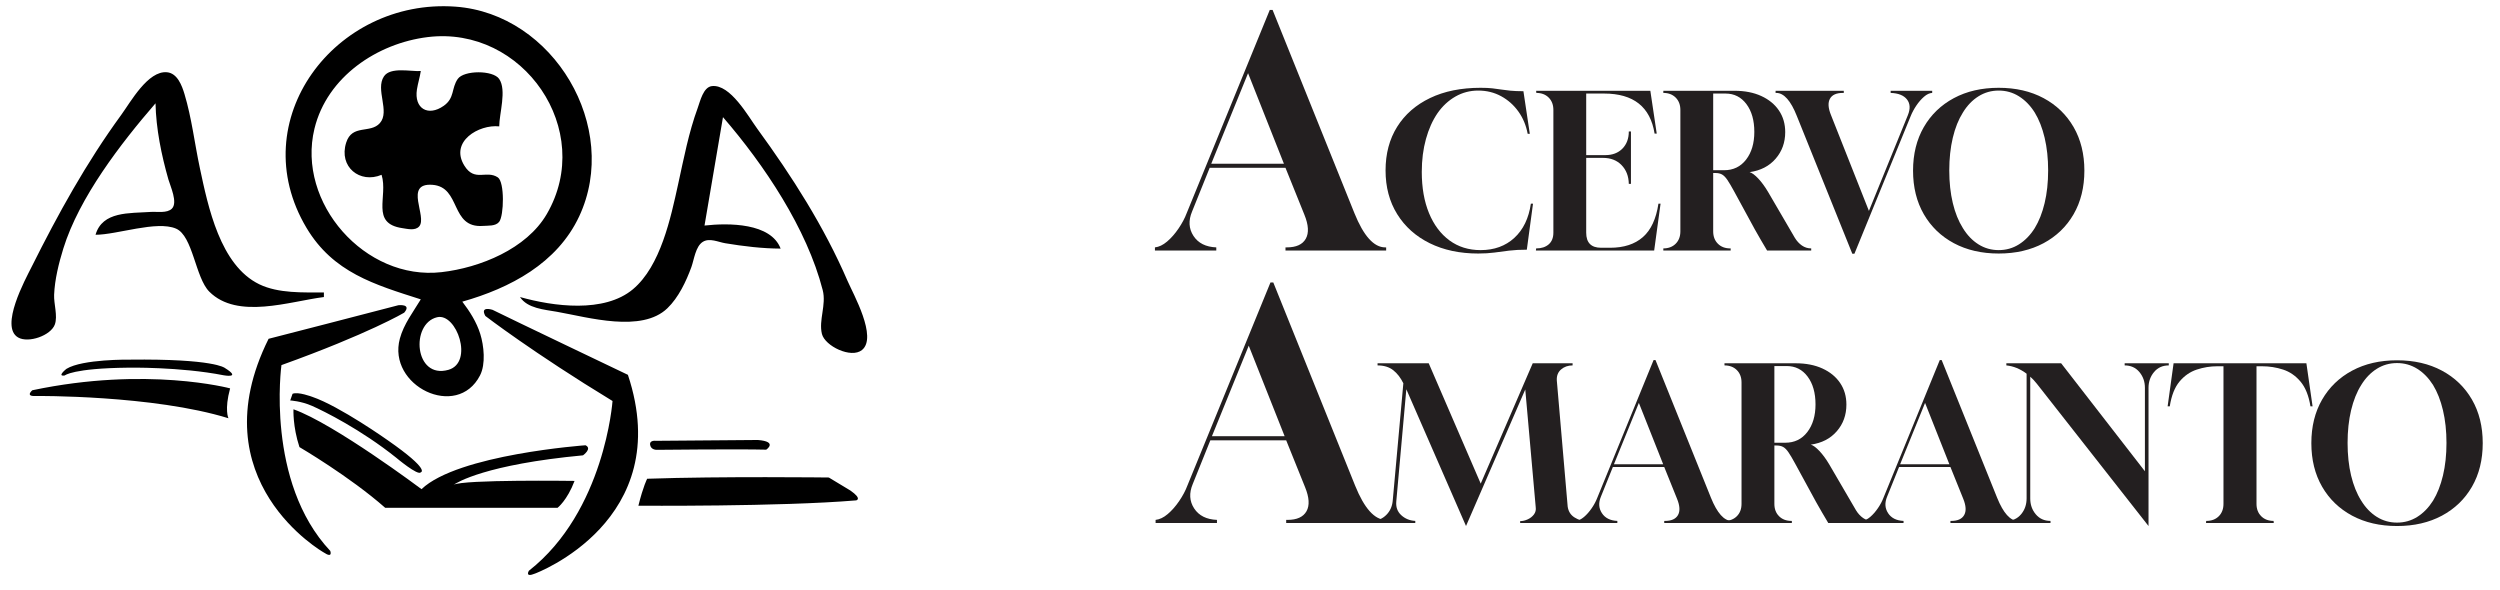 <?xml version="1.0" encoding="UTF-8" standalone="no"?>
<!DOCTYPE svg PUBLIC "-//W3C//DTD SVG 1.1//EN" "http://www.w3.org/Graphics/SVG/1.1/DTD/svg11.dtd">
<svg width="100%" height="100%" viewBox="0 0 1216 287" version="1.1" xmlns="http://www.w3.org/2000/svg" xmlns:xlink="http://www.w3.org/1999/xlink" xml:space="preserve" xmlns:serif="http://www.serif.com/" style="fill-rule:evenodd;clip-rule:evenodd;stroke-linejoin:round;stroke-miterlimit:2;" aria-labelledby="logoText" role="img">
    <title id="logoText">Logo Acervo Amaranto</title>
    <g id="Artboard1" transform="matrix(0.99,0,0,0.991,15.306,0.667)">
        <rect x="-15.466" y="-0.674" width="1228.57" height="289.379" style="fill:none;"/>
        <g transform="matrix(1.25,0,0,1.029,-1011.65,-834.826)">
            <path d="M1251.16,1060.12L1251.16,1058.62C1252.73,1058.42 1254.32,1057.5 1255.92,1055.85C1257.53,1054.2 1259.04,1052.12 1260.44,1049.62C1261.84,1047.12 1262.91,1044.67 1263.65,1042.27L1296.31,945.373L1297.42,945.373L1329.58,1042.27C1333.21,1053.17 1337.25,1058.62 1341.7,1058.62L1342.07,1058.62L1342.07,1060.12L1302.49,1060.12L1302.49,1058.62L1302.99,1058.62C1306.7,1058.62 1309.19,1057.25 1310.47,1054.5C1311.75,1051.75 1311.56,1047.92 1309.91,1043.02L1302.49,1020.67L1272.68,1020.67L1265.76,1041.52C1264.27,1045.82 1264.46,1049.7 1266.31,1053.15C1268.17,1056.6 1271.16,1058.42 1275.28,1058.62L1275.28,1060.12L1251.16,1060.12ZM1273.3,1018.72L1301.88,1018.72L1287.77,975.523L1273.3,1018.72Z" style="fill:rgb(35,31,32);fill-rule:nonzero;"/>
            <path d="M1373.17,1061.55L1349.71,996.318L1345.77,1049.76C1345.55,1052.47 1346.19,1054.67 1347.7,1056.36C1349.21,1058.06 1351.05,1058.97 1353.23,1059.11L1353.23,1060.12L1336.47,1060.12L1336.47,1059.11C1338.59,1058.97 1340.38,1058.02 1341.83,1056.26C1343.29,1054.5 1344.12,1052.3 1344.35,1049.66L1348.54,993.473C1347.48,990.831 1346.15,988.749 1344.56,987.225C1342.96,985.701 1340.91,984.939 1338.4,984.939L1338.4,983.923L1358.51,983.923L1378.95,1041.33L1399.39,983.923L1415.06,983.923L1415.06,984.939C1413.27,984.939 1411.76,985.582 1410.53,986.869C1409.3,988.156 1408.75,989.917 1408.86,992.152L1413.13,1052.3C1413.41,1054.6 1414.32,1056.33 1415.85,1057.48C1417.39,1058.63 1418.91,1059.21 1420.42,1059.21L1420.42,1060.12L1394.45,1060.12L1394.45,1059.21C1395.4,1059.21 1396.37,1058.94 1397.38,1058.39C1398.38,1057.85 1399.21,1057.08 1399.85,1056.06C1400.49,1055.04 1400.73,1053.86 1400.56,1052.5L1396.46,996.419L1373.17,1061.55Z" style="fill:rgb(35,31,32);fill-rule:nonzero;"/>
            <path d="M1416.31,1060.12L1416.31,1059.11C1417.37,1058.97 1418.45,1058.35 1419.54,1057.23C1420.63,1056.11 1421.65,1054.7 1422.6,1053.01C1423.55,1051.32 1424.27,1049.66 1424.78,1048.03L1446.89,982.399L1447.65,982.399L1469.43,1048.03C1471.89,1055.41 1474.62,1059.11 1477.64,1059.11L1477.89,1059.11L1477.89,1060.12L1451.08,1060.12L1451.08,1059.11L1451.42,1059.11C1453.93,1059.11 1455.62,1058.17 1456.49,1056.31C1457.35,1054.45 1457.23,1051.86 1456.11,1048.54L1451.08,1033.4L1430.89,1033.4L1426.2,1047.52C1425.19,1050.44 1425.32,1053.06 1426.58,1055.4C1427.83,1057.74 1429.86,1058.97 1432.65,1059.11L1432.65,1060.12L1416.31,1060.12ZM1431.31,1032.08L1450.66,1032.08L1441.11,1002.82L1431.31,1032.08Z" style="fill:rgb(35,31,32);fill-rule:nonzero;"/>
            <path d="M1474.76,1060.12L1474.76,1059.11C1476.77,1059.11 1478.39,1058.36 1479.62,1056.87C1480.85,1055.38 1481.46,1053.42 1481.46,1050.98L1481.46,993.067C1481.46,990.628 1480.85,988.664 1479.62,987.174C1478.39,985.684 1476.77,984.939 1474.76,984.939L1474.76,983.923L1502.75,983.923C1506.77,983.923 1510.27,984.752 1513.26,986.412C1516.25,988.071 1518.57,990.374 1520.21,993.321C1521.86,996.267 1522.68,999.705 1522.68,1003.63C1522.68,1008.58 1521.43,1012.81 1518.91,1016.33C1516.4,1019.86 1512.99,1021.99 1508.69,1022.73C1509.64,1023.07 1510.77,1024.09 1512.09,1025.78C1513.4,1027.47 1514.67,1029.58 1515.9,1032.08L1526.45,1054.03C1527.24,1055.59 1528.17,1056.82 1529.26,1057.74C1530.35,1058.65 1531.56,1059.11 1532.9,1059.11L1532.9,1060.12L1515.56,1060.12C1514.78,1058.57 1513.96,1056.87 1513.09,1055.04C1512.23,1053.21 1511.43,1051.52 1510.7,1049.96L1502.49,1031.67C1501.49,1029.44 1500.64,1027.69 1499.94,1026.44C1499.24,1025.19 1498.54,1024.33 1497.84,1023.85C1497.14,1023.38 1496.27,1023.14 1495.2,1023.14L1494.37,1023.14L1494.37,1050.98C1494.37,1053.42 1494.98,1055.38 1496.21,1056.87C1497.44,1058.36 1499.06,1059.11 1501.07,1059.11L1501.24,1059.11L1501.24,1060.12L1474.76,1060.12ZM1494.37,1021.82L1498.64,1021.82C1502.27,1021.82 1505.16,1020.13 1507.31,1016.74C1509.46,1013.35 1510.54,1008.95 1510.54,1003.53C1510.54,998.045 1509.5,993.625 1507.44,990.273C1505.37,986.92 1502.63,985.243 1499.23,985.243L1494.37,985.243L1494.37,1021.82Z" style="fill:rgb(35,31,32);fill-rule:nonzero;"/>
            <path d="M1528.8,1060.12L1528.8,1059.11C1529.86,1058.97 1530.94,1058.35 1532.03,1057.23C1533.11,1056.11 1534.13,1054.7 1535.08,1053.01C1536.03,1051.32 1536.76,1049.66 1537.26,1048.03L1559.38,982.399L1560.13,982.399L1581.91,1048.03C1584.37,1055.41 1587.11,1059.11 1590.13,1059.11L1590.38,1059.11L1590.38,1060.12L1563.57,1060.12L1563.57,1059.11L1563.9,1059.11C1566.42,1059.11 1568.11,1058.17 1568.97,1056.31C1569.84,1054.45 1569.71,1051.86 1568.6,1048.54L1563.57,1033.4L1543.38,1033.4L1538.69,1047.52C1537.68,1050.44 1537.81,1053.06 1539.06,1055.4C1540.32,1057.74 1542.34,1058.97 1545.14,1059.11L1545.14,1060.12L1528.8,1060.12ZM1543.8,1032.08L1563.15,1032.08L1553.6,1002.82L1543.8,1032.08Z" style="fill:rgb(35,31,32);fill-rule:nonzero;"/>
            <path d="M1641.43,1061.55L1597.53,993.676C1597.14,993.067 1596.71,992.457 1596.24,991.847C1595.76,991.238 1595.33,990.73 1594.94,990.323L1594.94,1048.44C1594.94,1051.35 1595.66,1053.86 1597.12,1055.96C1598.57,1058.06 1600.49,1059.11 1602.9,1059.11L1602.9,1060.12L1585.47,1060.12L1585.47,1059.11C1587.93,1059.11 1589.88,1058.06 1591.33,1055.96C1592.79,1053.86 1593.51,1051.32 1593.51,1048.34L1593.51,988.901C1591,986.598 1588.35,985.277 1585.55,984.939L1585.55,983.923L1607.09,983.923L1640.01,1035.43L1640.01,995.607C1640.01,992.694 1639.28,990.188 1637.83,988.088C1636.38,985.989 1634.45,984.939 1632.05,984.939L1632.05,983.923L1649.39,983.923L1649.39,984.939C1646.99,984.939 1645.06,985.989 1643.61,988.088C1642.16,990.188 1641.43,992.694 1641.43,995.607L1641.43,1061.55Z" style="fill:rgb(35,31,32);fill-rule:nonzero;"/>
            <path d="M1664.02,1060.12L1664.1,1059.11L1664.19,1059.11C1666.2,1059.11 1667.82,1058.36 1669.05,1056.87C1670.27,1055.38 1670.89,1053.42 1670.89,1050.98L1670.89,985.345L1668.46,985.345C1665.72,985.345 1663.04,985.87 1660.42,986.92C1657.79,987.97 1655.53,989.866 1653.63,992.609C1651.73,995.353 1650.45,999.298 1649.78,1004.45L1648.94,1004.45L1651.28,983.923L1703.48,983.923L1705.91,1004.45L1705.07,1004.45C1704.4,999.366 1703.1,995.437 1701.17,992.66C1699.25,989.883 1696.96,987.97 1694.3,986.92C1691.65,985.87 1688.9,985.345 1686.05,985.345L1683.87,985.345L1683.87,1050.98C1683.87,1053.42 1684.49,1055.38 1685.72,1056.87C1686.95,1058.36 1688.57,1059.11 1690.58,1059.11L1690.66,1060.12L1664.02,1060.12Z" style="fill:rgb(35,31,32);fill-rule:nonzero;"/>
            <path d="M1739.11,1061.55C1732.4,1061.55 1726.53,1059.9 1721.47,1056.62C1716.42,1053.33 1712.48,1048.73 1709.66,1042.8C1706.84,1036.87 1705.43,1029.95 1705.43,1022.02C1705.43,1014.1 1706.84,1007.17 1709.66,1001.25C1712.48,995.319 1716.42,990.713 1721.47,987.428C1726.53,984.143 1732.4,982.5 1739.11,982.5C1745.81,982.5 1751.69,984.143 1756.74,987.428C1761.8,990.713 1765.74,995.319 1768.56,1001.25C1771.38,1007.17 1772.79,1014.1 1772.79,1022.02C1772.79,1029.95 1771.38,1036.87 1768.56,1042.8C1765.74,1048.73 1761.8,1053.33 1756.74,1056.62C1751.69,1059.9 1745.81,1061.55 1739.11,1061.55ZM1739.11,1059.92C1742.01,1059.92 1744.66,1059.01 1747.07,1057.18C1749.47,1055.35 1751.54,1052.77 1753.27,1049.45C1754.94,1046.14 1756.24,1042.14 1757.16,1037.47C1758.08,1032.79 1758.54,1027.61 1758.54,1021.92C1758.54,1016.23 1758.08,1011.03 1757.16,1006.33C1756.24,1001.62 1754.94,997.605 1753.27,994.286C1751.54,990.967 1749.47,988.393 1747.07,986.564C1744.66,984.735 1742.01,983.821 1739.11,983.821C1736.2,983.821 1733.55,984.735 1731.15,986.564C1728.75,988.393 1726.71,990.967 1725.03,994.286C1723.3,997.605 1721.98,1001.62 1721.05,1006.33C1720.13,1011.03 1719.67,1016.23 1719.67,1021.92C1719.67,1027.61 1720.13,1032.79 1721.05,1037.47C1721.98,1042.14 1723.3,1046.14 1725.03,1049.45C1726.71,1052.77 1728.75,1055.35 1731.15,1057.18C1733.55,1059.01 1736.2,1059.92 1739.11,1059.92Z" style="fill:rgb(35,31,32);fill-rule:nonzero;"/>
        </g>
        <g transform="matrix(0.884,0,0,1.029,-552.965,-968.573)">
            <path d="M1249.93,1060.12L1249.93,1058.62C1252.15,1058.42 1254.39,1057.5 1256.67,1055.85C1258.94,1054.2 1261.07,1052.12 1263.05,1049.62C1265.03,1047.12 1266.54,1044.67 1267.59,1042.27L1313.75,945.373L1315.33,945.373L1360.79,1042.27C1365.91,1053.17 1371.62,1058.62 1377.92,1058.62L1378.44,1058.62L1378.44,1060.12L1322.49,1060.12L1322.49,1058.62L1323.19,1058.62C1328.44,1058.62 1331.96,1057.25 1333.77,1054.5C1335.58,1051.75 1335.32,1047.92 1332.99,1043.02L1322.49,1020.67L1280.36,1020.67L1270.57,1041.52C1268.47,1045.82 1268.73,1049.7 1271.35,1053.15C1273.98,1056.6 1278.2,1058.42 1284.03,1058.62L1284.03,1060.12L1249.93,1060.12ZM1281.23,1018.72L1321.62,1018.72L1301.69,975.523L1281.23,1018.72Z" style="fill:rgb(35,31,32);fill-rule:nonzero;"/>
            <path d="M1429.62,1061.55C1419.36,1061.55 1410.36,1059.9 1402.62,1056.62C1394.88,1053.33 1388.86,1048.71 1384.56,1042.75C1380.26,1036.79 1378.11,1029.85 1378.11,1021.92C1378.11,1013.93 1380.26,1006.99 1384.56,1001.09C1388.86,995.2 1394.96,990.628 1402.86,987.377C1410.75,984.126 1420.11,982.5 1430.92,982.5C1433.53,982.5 1435.7,982.585 1437.44,982.754C1439.17,982.924 1440.79,983.11 1442.29,983.313C1443.79,983.516 1445.51,983.703 1447.44,983.872C1449.38,984.041 1451.81,984.126 1454.73,984.126L1458.28,1004.45L1457.1,1004.45C1456.23,1000.45 1454.51,996.911 1451.94,993.829C1449.38,990.747 1446.18,988.308 1442.35,986.513C1438.52,984.719 1434.28,983.821 1429.62,983.821C1425.04,983.821 1420.82,984.769 1416.95,986.666C1413.08,988.562 1409.76,991.204 1407,994.591C1404.24,998.045 1402.09,1002.16 1400.55,1006.94C1399.01,1011.71 1398.24,1016.94 1398.24,1022.63C1398.24,1030.15 1399.58,1036.7 1402.26,1042.29C1404.95,1047.88 1408.74,1052.21 1413.63,1055.3C1418.53,1058.38 1424.29,1059.92 1430.92,1059.92C1438.5,1059.92 1444.76,1057.97 1449.69,1054.08C1454.63,1050.18 1457.69,1044.75 1458.87,1037.77L1460.06,1037.77L1456.62,1059.72C1452.91,1059.72 1449.63,1059.87 1446.79,1060.17C1443.95,1060.48 1441.21,1060.78 1438.56,1061.09C1435.92,1061.39 1432.94,1061.55 1429.62,1061.55Z" style="fill:rgb(35,31,32);fill-rule:nonzero;"/>
            <path d="M1461.67,1060.12L1461.79,1059.11L1461.91,1059.11C1464.75,1059.11 1467.04,1058.46 1468.78,1057.18C1470.51,1055.89 1471.38,1054.03 1471.38,1051.59L1471.38,993.067C1471.38,990.628 1470.51,988.664 1468.78,987.174C1467.04,985.684 1464.75,984.939 1461.91,984.939L1461.79,983.923L1525.27,983.923L1528.82,1004.34L1527.63,1004.34C1525.27,991.61 1515.91,985.243 1499.57,985.243L1489.62,985.243L1489.62,1014.61L1500.28,1014.61C1504.22,1014.61 1507.38,1013.57 1509.75,1011.51C1512.12,1009.44 1513.3,1006.72 1513.3,1003.33L1514.49,1003.33L1514.49,1028.32L1513.3,1028.32C1513.22,1024.66 1511.88,1021.68 1509.28,1019.38C1506.67,1017.08 1503.24,1015.93 1498.97,1015.93L1489.62,1015.93L1489.62,1051.59C1489.62,1056.4 1492.38,1058.8 1497.91,1058.8L1502.88,1058.8C1510.54,1058.8 1516.62,1057.11 1521.12,1053.72C1525.62,1050.34 1528.5,1045.02 1529.77,1037.77L1530.95,1037.77L1527.4,1060.12L1461.67,1060.12Z" style="fill:rgb(35,31,32);fill-rule:nonzero;"/>
            <path d="M1532.49,1060.12L1532.49,1059.11C1535.33,1059.11 1537.62,1058.36 1539.36,1056.87C1541.09,1055.38 1541.96,1053.42 1541.96,1050.98L1541.96,993.067C1541.96,990.628 1541.09,988.664 1539.36,987.174C1537.62,985.684 1535.33,984.939 1532.49,984.939L1532.49,983.923L1572.04,983.923C1577.73,983.923 1582.68,984.752 1586.91,986.412C1591.13,988.071 1594.41,990.374 1596.74,993.321C1599.06,996.267 1600.23,999.705 1600.23,1003.63C1600.23,1008.58 1598.45,1012.81 1594.9,1016.33C1591.35,1019.86 1586.53,1021.99 1580.45,1022.73C1581.79,1023.07 1583.39,1024.09 1585.25,1025.78C1587.1,1027.47 1588.9,1029.58 1590.64,1032.08L1605.56,1054.03C1606.66,1055.59 1607.99,1056.82 1609.53,1057.74C1611.07,1058.65 1612.78,1059.11 1614.68,1059.11L1614.68,1060.12L1590.16,1060.12C1589.06,1058.57 1587.89,1056.87 1586.67,1055.04C1585.44,1053.21 1584.32,1051.52 1583.29,1049.96L1571.69,1031.67C1570.27,1029.44 1569.06,1027.69 1568.08,1026.44C1567.09,1025.19 1566.1,1024.33 1565.12,1023.85C1564.13,1023.38 1562.88,1023.14 1561.38,1023.14L1560.2,1023.14L1560.2,1050.98C1560.2,1053.42 1561.07,1055.38 1562.81,1056.87C1564.54,1058.36 1566.83,1059.11 1569.67,1059.11L1569.91,1059.11L1569.91,1060.12L1532.49,1060.12ZM1560.2,1021.82L1566.24,1021.82C1571.37,1021.82 1575.46,1020.13 1578.5,1016.74C1581.54,1013.35 1583.06,1008.95 1583.06,1003.53C1583.06,998.045 1581.6,993.625 1578.67,990.273C1575.75,986.92 1571.88,985.243 1567.07,985.243L1560.2,985.243L1560.2,1021.82Z" style="fill:rgb(35,31,32);fill-rule:nonzero;"/>
            <path d="M1637.52,1061.65L1606.72,996.013C1603.33,988.63 1599.5,984.939 1595.24,984.939L1594.88,984.939L1594.88,983.923L1632.78,983.923L1632.78,984.939L1632.3,984.939C1628.67,984.939 1626.26,985.87 1625.08,987.733C1623.9,989.595 1624.09,992.186 1625.67,995.505L1646.75,1041.22L1668.42,995.505C1669.85,992.457 1669.67,989.968 1667.89,988.037C1666.12,986.107 1663.1,985.074 1658.83,984.939L1658.83,983.923L1681.92,983.923L1681.92,984.939C1680.42,985.006 1678.9,985.616 1677.37,986.767C1675.83,987.919 1674.4,989.324 1673.1,990.984C1671.8,992.643 1670.75,994.32 1669.96,996.013L1638.7,1061.65L1637.52,1061.65Z" style="fill:rgb(35,31,32);fill-rule:nonzero;"/>
            <path d="M1718.89,1061.55C1709.41,1061.55 1701.11,1059.9 1693.96,1056.62C1686.82,1053.33 1681.25,1048.73 1677.26,1042.8C1673.28,1036.87 1671.28,1029.95 1671.28,1022.02C1671.28,1014.1 1673.28,1007.17 1677.26,1001.25C1681.25,995.319 1686.82,990.713 1693.96,987.428C1701.11,984.143 1709.41,982.5 1718.89,982.5C1728.36,982.5 1736.67,984.143 1743.82,987.428C1750.96,990.713 1756.53,995.319 1760.52,1001.25C1764.5,1007.17 1766.5,1014.1 1766.5,1022.02C1766.5,1029.95 1764.5,1036.87 1760.52,1042.8C1756.53,1048.73 1750.96,1053.33 1743.82,1056.62C1736.67,1059.9 1728.36,1061.55 1718.89,1061.55ZM1718.89,1059.92C1723,1059.92 1726.75,1059.01 1730.14,1057.18C1733.54,1055.35 1736.46,1052.77 1738.9,1049.45C1741.27,1046.14 1743.11,1042.14 1744.41,1037.47C1745.71,1032.79 1746.36,1027.61 1746.36,1021.92C1746.36,1016.23 1745.71,1011.03 1744.41,1006.33C1743.11,1001.62 1741.27,997.605 1738.9,994.286C1736.46,990.967 1733.54,988.393 1730.14,986.564C1726.75,984.735 1723,983.821 1718.89,983.821C1714.78,983.821 1711.03,984.735 1707.64,986.564C1704.24,988.393 1701.36,990.967 1698.99,994.286C1696.55,997.605 1694.67,1001.62 1693.37,1006.33C1692.07,1011.03 1691.41,1016.23 1691.41,1021.92C1691.41,1027.61 1692.07,1032.79 1693.37,1037.47C1694.67,1042.14 1696.55,1046.14 1698.99,1049.45C1701.36,1052.77 1704.24,1055.35 1707.64,1057.18C1711.03,1059.01 1714.78,1059.92 1718.89,1059.92Z" style="fill:rgb(35,31,32);fill-rule:nonzero;"/>
        </g>
        <g id="path1" transform="matrix(8.5,0,0,8.49,-51.253,-93.73)">
            <path d="M30.43,38.988C30.421,38.993 30.414,38.998 30.409,39.003C30.409,39.003 30.416,38.998 30.43,38.988C30.969,38.672 37.421,38.763 37.421,38.763C36.992,39.896 36.438,40.318 36.438,40.318L26.477,40.318C24.439,38.518 21.52,36.808 21.52,36.808C21.125,35.608 21.174,34.622 21.174,34.622C23.533,35.459 28.575,39.24 28.575,39.24C30.679,37.229 38.053,36.702 38.053,36.702C38.461,36.89 37.91,37.284 37.91,37.284C32.291,37.813 30.627,38.851 30.43,38.988ZM28.533,28.267C25.851,27.409 23.468,26.716 21.927,24.133C18.225,17.926 23.589,10.844 30.533,11.345C36.221,11.756 40.092,18.332 37.69,23.467C36.418,26.187 33.694,27.617 30.933,28.4C31.366,28.967 31.757,29.58 31.971,30.267C32.182,30.946 32.294,32.005 31.958,32.661C30.633,35.25 26.582,33.27 27.324,30.533C27.55,29.698 28.093,28.996 28.533,28.267ZM29.479,29.3C27.926,29.666 28.158,32.899 30.128,32.342C31.61,31.923 30.605,29.035 29.479,29.3ZM28.933,13.105C26.02,13.463 23.116,15.398 22.387,18.4C21.347,22.681 25.311,27.202 29.733,26.694C31.951,26.44 34.647,25.351 35.818,23.333C38.631,18.491 34.458,12.426 28.933,13.105ZM26.267,21.067C25.015,21.594 23.775,20.608 24.221,19.205C24.564,18.124 25.617,18.699 26.167,18.079C26.769,17.401 25.893,16.141 26.404,15.376C26.778,14.815 27.954,15.104 28.533,15.067C28.48,15.428 28.366,15.773 28.31,16.133C28.139,17.235 28.955,17.718 29.861,17.077C30.502,16.624 30.29,16.071 30.67,15.524C31.026,15.014 32.709,15.01 33.063,15.524C33.507,16.17 33.069,17.527 33.067,18.267C31.888,18.143 30.195,19.142 31.048,20.531C31.645,21.504 32.32,20.772 32.986,21.216C33.386,21.483 33.342,23.434 33.063,23.786C32.857,24.046 32.427,23.998 32.133,24.021C30.213,24.166 30.881,21.765 29.201,21.645C27.534,21.526 28.931,23.496 28.439,24.051C28.208,24.312 27.761,24.193 27.467,24.15C25.607,23.878 26.657,22.325 26.267,21.067ZM13.2,16.933C11.192,19.254 8.785,22.377 7.87,25.333C7.609,26.176 7.376,27.117 7.339,28C7.316,28.522 7.557,29.23 7.381,29.719C7.15,30.361 5.853,30.814 5.258,30.47C4.181,29.848 5.677,27.112 6.033,26.4C7.57,23.327 9.191,20.381 11.22,17.6C11.762,16.857 12.764,15.032 13.865,15.138C14.465,15.195 14.727,15.909 14.875,16.4C15.291,17.782 15.461,19.256 15.761,20.667C16.239,22.913 16.935,26.3 19.2,27.396C20.302,27.929 21.741,27.867 22.933,27.867L22.933,28.133C20.949,28.384 17.937,29.449 16.31,27.823C15.5,27.012 15.363,24.593 14.382,24.176C13.264,23.7 10.973,24.533 9.733,24.533C10.13,23.165 11.691,23.298 12.933,23.212C13.286,23.188 13.866,23.301 14.145,23.024C14.502,22.671 14.056,21.727 13.944,21.333C13.542,19.924 13.23,18.403 13.2,16.933ZM34.267,28.133C36.198,28.676 39.134,29.074 40.795,27.683C42.396,26.342 42.981,23.554 43.41,21.6C43.734,20.124 44.019,18.622 44.54,17.2C44.682,16.813 44.86,15.993 45.362,15.938C46.428,15.82 47.458,17.685 47.98,18.4C49.999,21.167 51.839,24.051 53.2,27.2C53.526,27.955 54.946,30.461 54.034,31.196C53.405,31.705 51.891,30.963 51.719,30.265C51.523,29.468 51.984,28.587 51.765,27.733C50.852,24.17 48.374,20.477 46,17.733L44.933,24C46.336,23.843 48.767,23.845 49.333,25.333C48.281,25.33 47.172,25.196 46.133,25.023C45.731,24.957 45.229,24.701 44.84,24.939C44.413,25.2 44.332,25.965 44.174,26.4C43.872,27.228 43.429,28.164 42.786,28.782C41.299,30.213 38.218,29.307 36.4,28.985C35.67,28.855 34.703,28.794 34.267,28.133ZM32.266,29.228C31.93,28.625 32.682,28.873 32.682,28.873C33.536,29.302 40.505,32.63 40.505,32.63C43.313,41.082 35.14,44.118 35.14,44.118C34.525,44.37 34.782,43.957 34.782,43.957C39.167,40.518 39.616,34.143 39.616,34.143C35.024,31.35 32.266,29.228 32.266,29.228ZM27.574,29.037C27.574,29.037 25.537,30.249 20.479,32.068C20.479,32.068 19.55,38.817 23.301,42.81C23.301,42.81 23.47,43.266 22.919,42.896C22.919,42.896 15.642,38.766 19.736,30.547C19.736,30.547 26.315,28.855 27.237,28.606C27.237,28.606 28.023,28.513 27.574,29.037ZM20.986,34.112L21.12,33.728C21.424,33.587 22.256,33.901 22.256,33.901C23.85,34.444 26.634,36.42 26.634,36.42C29.134,38.162 28.533,38.263 28.533,38.263C28.385,38.495 27.105,37.416 27.105,37.416C25.07,35.789 22.935,34.728 22.242,34.423C21.608,34.144 20.986,34.112 20.986,34.112ZM42.122,36.445L48.014,36.397C49.193,36.489 48.5,36.957 48.5,36.957C46.968,36.914 42.192,36.966 42.192,36.966C42.192,36.966 41.848,36.99 41.791,36.69C41.734,36.391 42.122,36.445 42.122,36.445ZM41.618,38.638C45.896,38.489 52.118,38.566 52.118,38.566L53.365,39.319C54.074,39.813 53.7,39.888 53.7,39.888C49.32,40.258 41.111,40.196 41.111,40.196C41.395,39.051 41.618,38.638 41.618,38.638ZM6.28,33.853C5.639,33.892 6.079,33.522 6.079,33.522C12.705,32.122 17.512,33.413 17.512,33.413C17.173,34.653 17.415,35.14 17.415,35.14C13.056,33.792 6.28,33.853 6.28,33.853ZM7.953,32.667C7.47,32.742 8.052,32.284 8.052,32.284C8.98,31.712 11.701,31.752 11.701,31.752C16.588,31.694 17.203,32.23 17.203,32.23C18.208,32.855 17.139,32.656 17.139,32.656C14.61,32.16 11.617,32.216 11.617,32.216C8.402,32.252 7.953,32.667 7.953,32.667Z"/>
        </g>
    </g>
</svg>

